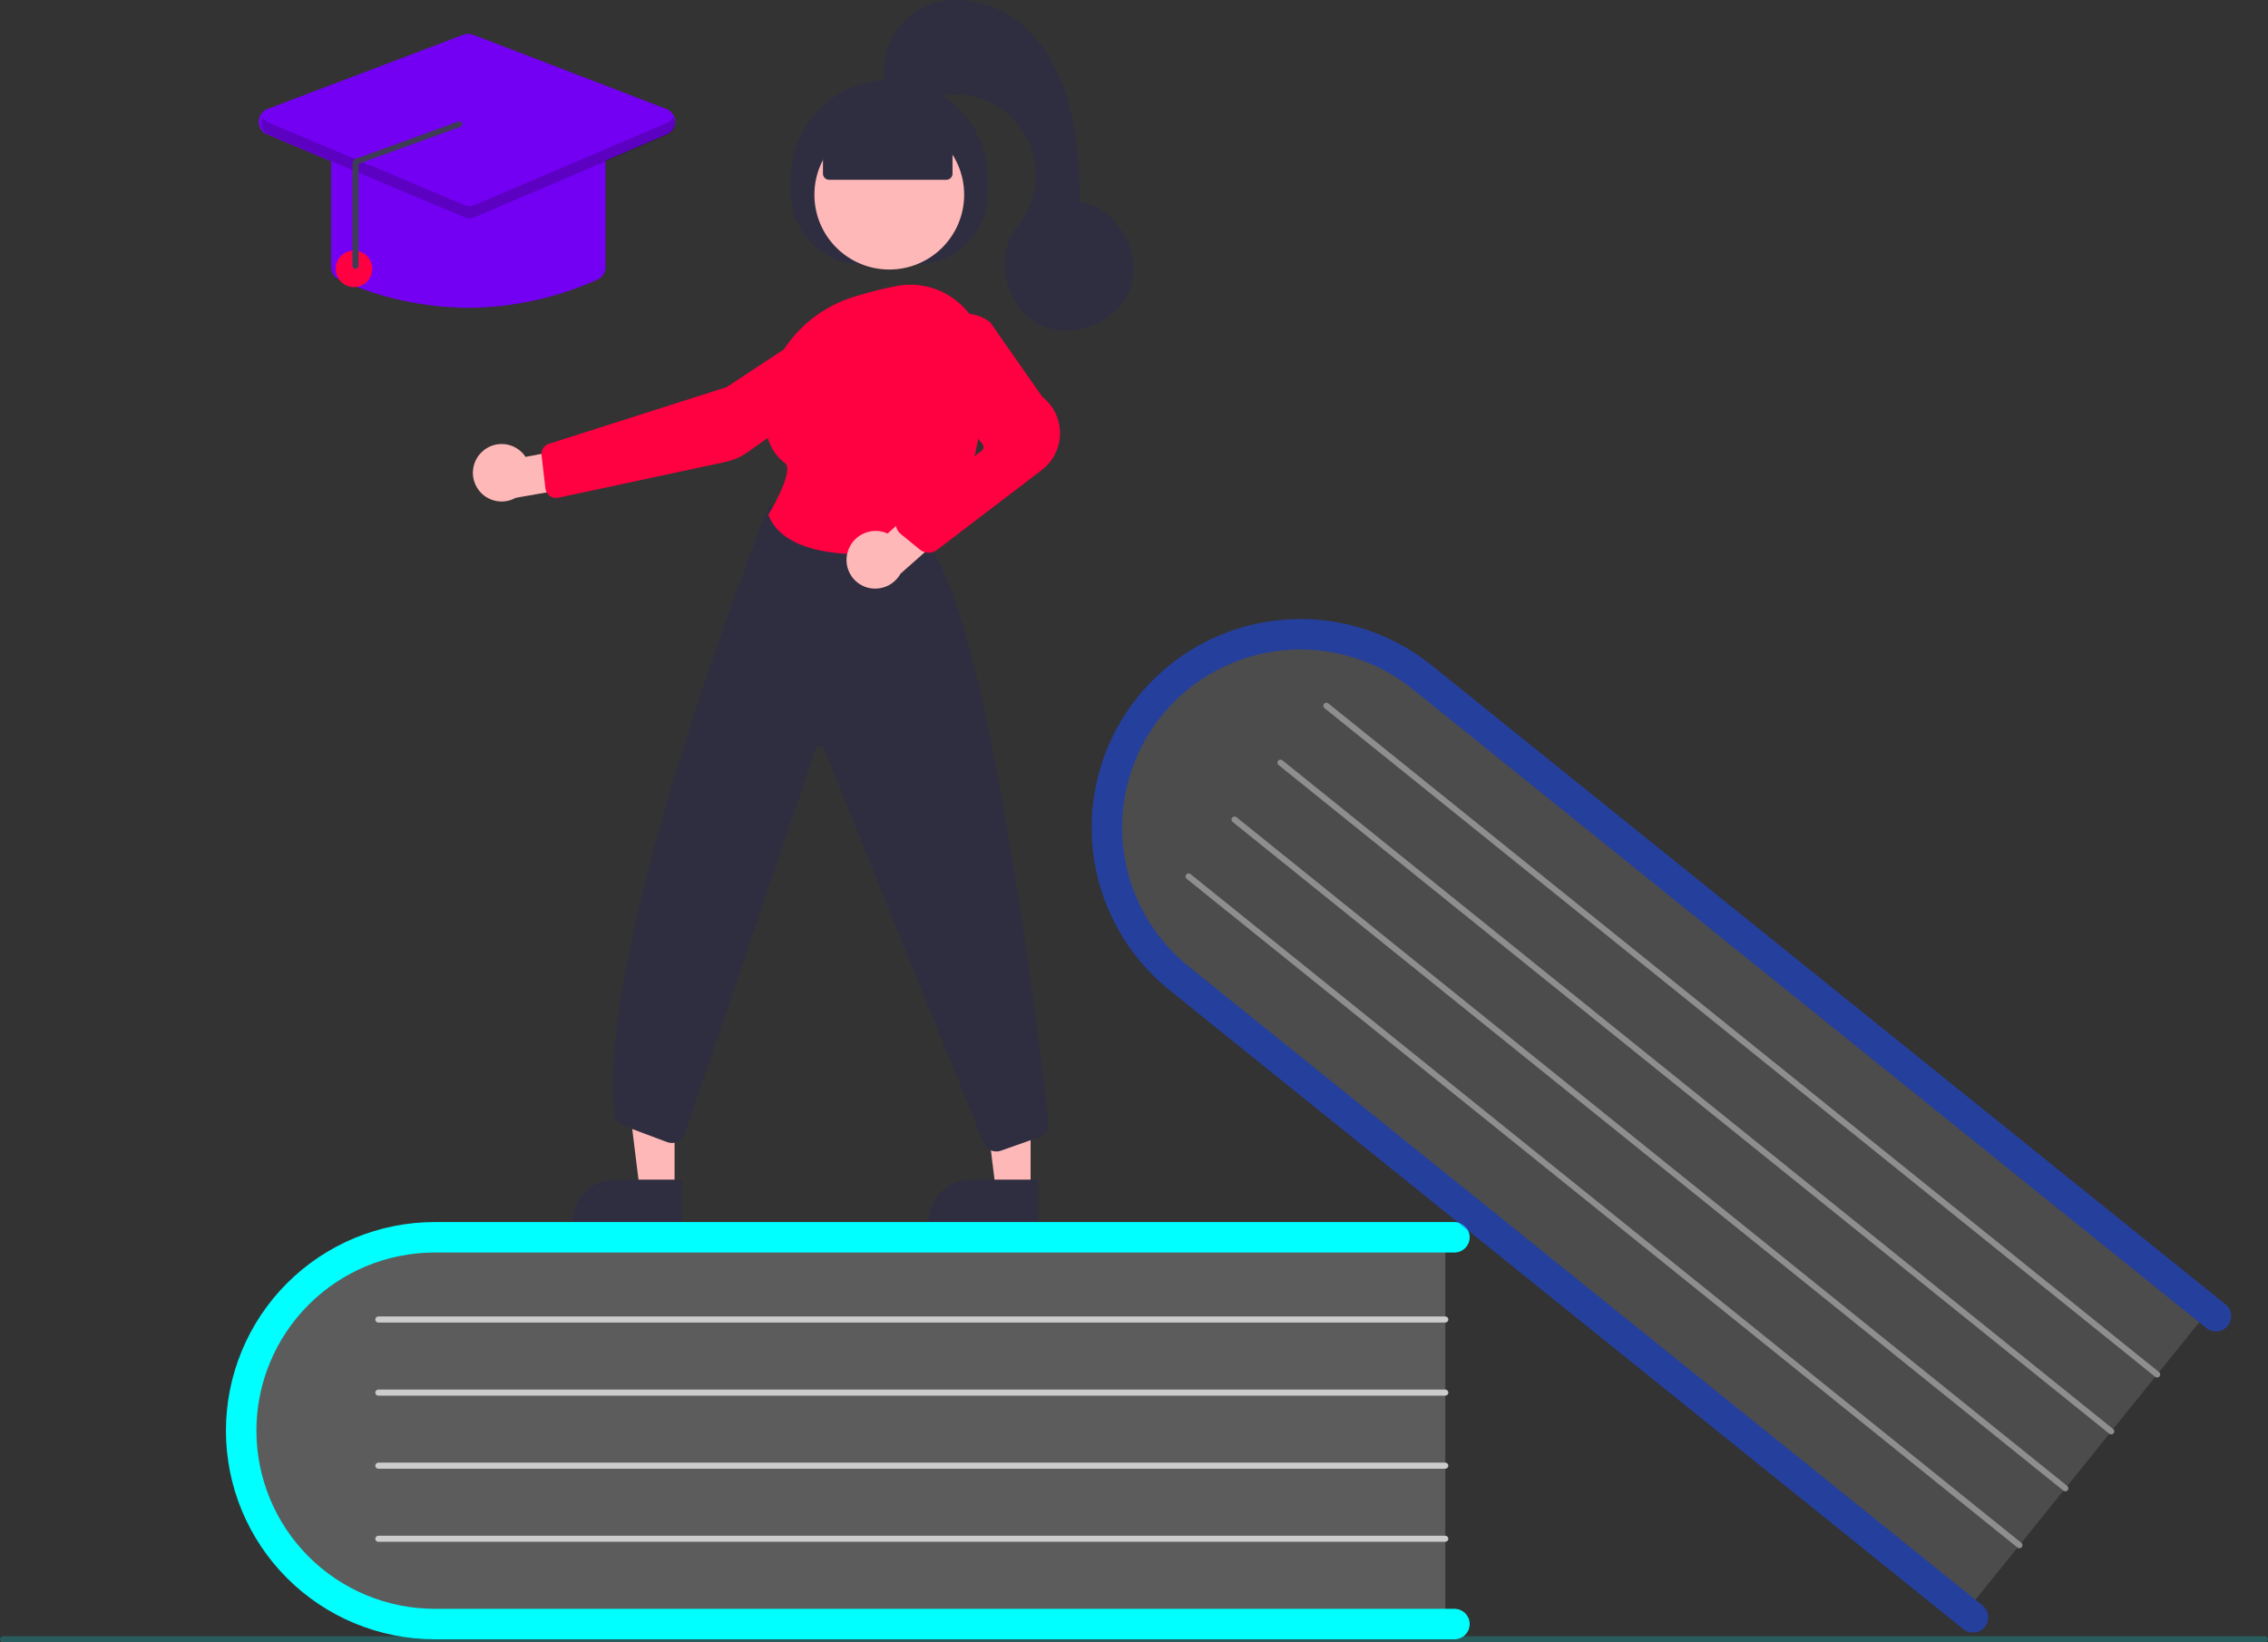 <svg width="725" height="525" viewBox="0 0 725 525" fill="none" xmlns="http://www.w3.org/2000/svg">
<rect x="0" y="0" width="725" height="525" fill="#333333" stroke="none"/>
<path opacity="0.2" d="M462.007 393.576V520.132H144.625C108.464 520.132 79.043 491.745 79.043 456.854C79.043 421.964 108.464 393.576 144.625 393.576H462.007Z" fill="white"/>
<path d="M469.802 519.159C469.802 520.45 469.288 521.687 468.375 522.6C467.461 523.513 466.222 524.026 464.93 524.026H138.972C121.269 524.026 104.291 517.001 91.772 504.495C79.254 491.989 72.222 475.027 72.222 457.341C72.222 439.655 79.254 422.693 91.772 410.187C104.291 397.681 121.269 390.656 138.972 390.656H464.93C466.222 390.656 467.462 391.168 468.375 392.081C469.289 392.994 469.802 394.232 469.802 395.523C469.802 396.814 469.289 398.052 468.375 398.965C467.462 399.878 466.222 400.391 464.93 400.391H138.972C123.853 400.391 109.354 406.391 98.663 417.071C87.972 427.751 81.966 442.237 81.966 457.341C81.966 472.445 87.972 486.931 98.663 497.611C109.354 508.291 123.853 514.291 138.972 514.291H464.93C466.222 514.292 467.461 514.805 468.375 515.717C469.288 516.63 469.802 517.868 469.802 519.159Z" fill="#00FFFF"/>
<path d="M462.007 422.781H120.945C120.686 422.781 120.438 422.679 120.256 422.496C120.073 422.314 119.97 422.066 119.97 421.808C119.97 421.55 120.073 421.302 120.256 421.12C120.438 420.937 120.686 420.834 120.945 420.834H462.007C462.265 420.834 462.513 420.937 462.696 421.12C462.878 421.302 462.981 421.55 462.981 421.808C462.981 422.066 462.878 422.314 462.696 422.496C462.513 422.679 462.265 422.781 462.007 422.781Z" fill="#CCCCCC"/>
<path d="M462.007 446.146H120.945C120.686 446.146 120.438 446.043 120.256 445.861C120.073 445.678 119.97 445.43 119.97 445.172C119.97 444.914 120.073 444.666 120.256 444.484C120.438 444.301 120.686 444.199 120.945 444.199H462.007C462.265 444.199 462.513 444.301 462.696 444.484C462.878 444.666 462.981 444.914 462.981 445.172C462.981 445.43 462.878 445.678 462.696 445.861C462.513 446.043 462.265 446.146 462.007 446.146Z" fill="#CCCCCC"/>
<path d="M462.007 469.51H120.945C120.686 469.51 120.438 469.407 120.256 469.225C120.073 469.042 119.97 468.795 119.97 468.536C119.97 468.278 120.073 468.031 120.256 467.848C120.438 467.666 120.686 467.563 120.945 467.563H462.007C462.265 467.563 462.513 467.666 462.696 467.848C462.878 468.031 462.981 468.278 462.981 468.536C462.981 468.795 462.878 469.042 462.696 469.225C462.513 469.407 462.265 469.51 462.007 469.51Z" fill="#CCCCCC"/>
<path d="M462.007 492.874H120.945C120.686 492.874 120.438 492.772 120.256 492.589C120.073 492.407 119.97 492.159 119.97 491.901C119.97 491.643 120.073 491.395 120.256 491.212C120.438 491.03 120.686 490.927 120.945 490.927H462.007C462.265 490.927 462.513 491.03 462.696 491.212C462.878 491.395 462.981 491.643 462.981 491.901C462.981 492.159 462.878 492.407 462.696 492.589C462.513 492.772 462.265 492.874 462.007 492.874Z" fill="#CCCCCC"/>
<g opacity="0.6">
<path opacity="0.2" d="M707.296 417.399L627.814 515.946L380.676 317.009C352.517 294.343 347.436 253.797 369.349 226.628C391.261 199.459 431.999 195.796 460.157 218.462L707.296 417.399Z" fill="white"/>
<path d="M634.496 520.074C633.685 521.079 632.507 521.721 631.223 521.859C629.938 521.997 628.651 521.62 627.645 520.81L373.828 316.497C360.043 305.401 351.234 289.288 349.341 271.703C347.447 254.119 352.624 236.503 363.731 222.731C374.839 208.959 390.967 200.16 408.569 198.268C426.171 196.376 443.804 201.548 457.589 212.644L711.406 416.957C711.905 417.358 712.32 417.853 712.627 418.414C712.934 418.975 713.127 419.591 713.196 420.227C713.264 420.863 713.207 421.506 713.027 422.119C712.846 422.733 712.547 423.305 712.145 423.803C711.744 424.301 711.248 424.715 710.686 425.021C710.124 425.328 709.508 425.521 708.871 425.589C708.235 425.657 707.591 425.599 706.977 425.419C706.363 425.238 705.79 424.939 705.292 424.538L451.475 220.225C445.647 215.529 438.949 212.026 431.764 209.917C424.58 207.808 417.05 207.133 409.605 207.932C402.16 208.731 394.945 210.987 388.373 214.572C381.801 218.157 376 223 371.302 228.825C366.604 234.65 363.1 241.343 360.992 248.521C358.883 255.699 358.211 263.222 359.013 270.659C359.816 278.097 362.077 285.304 365.668 291.868C369.259 298.432 374.109 304.226 379.942 308.917L633.759 513.23C634.764 514.04 635.407 515.216 635.545 516.499C635.683 517.783 635.306 519.068 634.496 520.074Z" fill="#1C47E5"/>
<path d="M688.954 440.14L423.376 226.36C423.276 226.28 423.193 226.181 423.132 226.069C423.07 225.957 423.032 225.833 423.018 225.706C423.004 225.579 423.016 225.451 423.052 225.328C423.088 225.205 423.148 225.091 423.228 224.991C423.308 224.892 423.408 224.809 423.52 224.748C423.632 224.686 423.755 224.648 423.883 224.634C424.01 224.621 424.139 224.632 424.261 224.668C424.384 224.704 424.499 224.764 424.598 224.844L690.176 438.624C690.276 438.704 690.359 438.803 690.421 438.916C690.482 439.028 690.521 439.151 690.535 439.278C690.549 439.406 690.537 439.534 690.501 439.657C690.465 439.78 690.405 439.894 690.325 439.994C690.244 440.094 690.145 440.176 690.033 440.238C689.92 440.299 689.797 440.337 689.67 440.351C689.542 440.365 689.414 440.353 689.291 440.317C689.168 440.281 689.053 440.221 688.954 440.14V440.14Z" fill="#CCCCCC"/>
<path d="M674.28 458.334L408.702 244.554C408.501 244.391 408.373 244.156 408.345 243.9C408.318 243.643 408.394 243.386 408.556 243.185C408.718 242.985 408.953 242.856 409.21 242.828C409.466 242.801 409.723 242.876 409.925 243.037L675.503 456.817C675.603 456.898 675.686 456.997 675.747 457.109C675.809 457.221 675.847 457.344 675.861 457.472C675.875 457.599 675.864 457.727 675.828 457.85C675.792 457.973 675.732 458.088 675.651 458.187C675.571 458.287 675.472 458.37 675.359 458.431C675.247 458.492 675.123 458.531 674.996 458.544C674.869 458.558 674.74 458.546 674.617 458.51C674.494 458.474 674.38 458.414 674.28 458.334Z" fill="#CCCCCC"/>
<path d="M659.606 476.527L394.028 262.747C393.827 262.585 393.699 262.35 393.671 262.093C393.643 261.836 393.719 261.579 393.881 261.378C394.043 261.177 394.279 261.049 394.536 261.021C394.793 260.993 395.05 261.069 395.251 261.231L660.829 475.011C660.929 475.091 661.012 475.19 661.073 475.302C661.134 475.415 661.173 475.538 661.187 475.665C661.2 475.792 661.189 475.921 661.153 476.043C661.117 476.166 661.057 476.28 660.977 476.38C660.896 476.479 660.797 476.562 660.685 476.623C660.573 476.685 660.449 476.723 660.322 476.737C660.195 476.751 660.066 476.739 659.943 476.703C659.821 476.667 659.706 476.607 659.606 476.527V476.527Z" fill="#CCCCCC"/>
<path d="M644.933 494.72L379.355 280.94C379.255 280.86 379.172 280.761 379.111 280.649C379.05 280.537 379.011 280.413 378.997 280.286C378.984 280.159 378.995 280.031 379.031 279.908C379.067 279.785 379.127 279.671 379.207 279.571C379.288 279.472 379.387 279.389 379.499 279.328C379.611 279.267 379.735 279.228 379.862 279.214C379.989 279.201 380.118 279.212 380.241 279.248C380.363 279.284 380.478 279.344 380.578 279.424L646.156 493.204C646.255 493.284 646.339 493.383 646.4 493.496C646.461 493.608 646.5 493.731 646.514 493.858C646.528 493.985 646.516 494.114 646.48 494.237C646.444 494.36 646.384 494.474 646.304 494.574C646.224 494.673 646.124 494.756 646.012 494.818C645.9 494.879 645.776 494.917 645.649 494.931C645.522 494.945 645.393 494.933 645.27 494.897C645.147 494.861 645.033 494.801 644.933 494.72Z" fill="#CCCCCC"/>
</g>
<path opacity="0.2" d="M724.026 525H0.974C0.716 525 0.468 524.897 0.285 524.715C0.103 524.532 0 524.284 0 524.026C0 523.768 0.103 523.52 0.285 523.338C0.468 523.155 0.716 523.053 0.974 523.053H724.026C724.284 523.053 724.532 523.155 724.715 523.338C724.897 523.52 725 523.768 725 524.026C725 524.284 724.897 524.532 724.715 524.715C724.532 524.897 724.284 525 724.026 525Z" fill="#00FFFF"/>
<path d="M329.447 380.274L318.307 380.273L313.009 337.345L329.451 337.347L329.447 380.274Z" fill="#FFB8B8"/>
<path d="M310.349 377.093H331.834V390.607H296.822C296.822 388.833 297.172 387.075 297.852 385.436C298.532 383.796 299.528 382.306 300.784 381.051C302.04 379.797 303.531 378.801 305.173 378.122C306.814 377.443 308.573 377.093 310.349 377.093Z" fill="#2F2E41"/>
<path d="M215.635 380.274L204.495 380.273L199.197 337.345L215.639 337.347L215.635 380.274Z" fill="#FFB8B8"/>
<path d="M196.537 377.093H218.022V390.607H183.01C183.01 388.833 183.36 387.075 184.039 385.436C184.719 383.796 185.716 382.306 186.972 381.051C188.228 379.797 189.719 378.801 191.36 378.122C193.002 377.443 194.761 377.093 196.537 377.093Z" fill="#2F2E41"/>
<path d="M252.845 61.85V56.982C252.845 48.656 256.156 40.67 262.049 34.782C267.943 28.894 275.936 25.587 284.271 25.587H284.271C292.606 25.587 300.599 28.894 306.493 34.782C312.387 40.67 315.698 48.656 315.698 56.982V61.85C315.698 67.853 313.311 73.61 309.062 77.855C304.813 82.099 299.05 84.484 293.041 84.484H275.501C272.526 84.484 269.58 83.899 266.831 82.761C264.082 81.624 261.584 79.957 259.481 77.855C257.377 75.753 255.708 73.258 254.569 70.512C253.431 67.766 252.845 64.822 252.845 61.85Z" fill="#2F2E41"/>
<path d="M284.271 86.159C297.489 86.159 308.205 75.454 308.205 62.248C308.205 49.043 297.489 38.338 284.271 38.338C271.053 38.338 260.337 49.043 260.337 62.248C260.337 75.454 271.053 86.159 284.271 86.159Z" fill="#FFB8B8"/>
<path d="M154.087 144.425C155.058 143.509 156.218 142.817 157.486 142.397C158.754 141.978 160.099 141.841 161.426 141.996C162.753 142.152 164.029 142.597 165.165 143.298C166.301 144 167.27 144.942 168.002 146.058L188.519 142.181L193.918 154.063L164.868 159.131C162.909 160.236 160.613 160.585 158.415 160.111C156.216 159.638 154.268 158.375 152.939 156.562C151.61 154.75 150.993 152.513 151.204 150.276C151.416 148.039 152.441 145.957 154.087 144.425V144.425Z" fill="#FFB8B8"/>
<path d="M265.88 101.623L232.236 123.765L175.466 141.875C174.713 142.117 174.068 142.612 173.639 143.275C173.21 143.939 173.025 144.73 173.115 145.515L174.354 156.171C174.409 156.643 174.562 157.098 174.803 157.507C175.044 157.916 175.368 158.27 175.754 158.547C176.141 158.824 176.581 159.017 177.046 159.114C177.511 159.21 177.992 159.209 178.456 159.11L231.886 147.668C234.472 147.118 236.917 146.042 239.069 144.509L276.866 117.643C278.237 116.664 279.33 115.347 280.04 113.821C280.75 112.294 281.053 110.61 280.919 108.933C280.78 107.252 280.206 105.637 279.253 104.246C278.3 102.855 277.001 101.736 275.484 100.998C273.966 100.26 272.283 99.93 270.599 100.04C268.915 100.149 267.289 100.695 265.88 101.623Z" fill="#FF0041"/>
<path d="M318.506 368.092C317.651 368.093 316.815 367.844 316.099 367.377C315.383 366.91 314.818 366.245 314.474 365.463L263.403 239.392C263.284 239.119 263.083 238.889 262.829 238.732C262.575 238.576 262.279 238.501 261.981 238.518C261.683 238.535 261.397 238.642 261.162 238.826C260.927 239.01 260.754 239.261 260.666 239.546L219 362.28C218.824 362.852 218.533 363.381 218.144 363.835C217.756 364.29 217.279 364.661 216.742 364.924C216.205 365.188 215.62 365.339 215.023 365.368C214.425 365.398 213.828 365.305 213.268 365.095L199.296 359.86C198.538 359.579 197.872 359.093 197.374 358.456C196.875 357.819 196.564 357.057 196.473 356.254C190.187 301.55 245.001 163.47 245.556 162.082L245.709 161.698L295.677 172.74L295.781 172.853C315.716 194.58 332.102 331.615 335.185 358.865C335.3 359.849 335.076 360.843 334.549 361.683C334.023 362.523 333.226 363.159 332.29 363.486L319.957 367.843C319.491 368.008 319 368.092 318.506 368.092Z" fill="#2F2E41"/>
<path d="M275.454 177.184C263.348 177.184 249.851 174.773 245.696 164.82L245.6 164.591L245.73 164.379C249.009 159.004 253.343 149.835 251.013 148.114C246.424 144.724 244.198 139.147 244.395 131.539C244.825 115.023 256.089 100.359 272.427 95.05C276.987 93.592 281.628 92.398 286.326 91.475C289.75 90.784 293.286 90.86 296.678 91.697C300.07 92.534 303.234 94.111 305.944 96.314C308.688 98.533 310.905 101.331 312.438 104.507C313.97 107.683 314.78 111.159 314.808 114.685C314.979 132.336 312.259 156.919 298.327 173.797C297.674 174.58 296.766 175.108 295.762 175.288C289.059 176.499 282.265 177.133 275.454 177.184Z" fill="#FF0041"/>
<path d="M270.95 176.523C271.609 174.162 273.174 172.156 275.305 170.942C277.436 169.727 279.961 169.401 282.331 170.036C282.814 170.171 283.286 170.345 283.741 170.558L299.32 156.394L310.154 163.686L287.876 183.381C286.87 185.193 285.286 186.617 283.377 187.426C281.468 188.235 279.342 188.383 277.339 187.846C276.172 187.527 275.08 186.98 274.126 186.237C273.172 185.494 272.375 184.569 271.781 183.516C271.187 182.463 270.807 181.303 270.665 180.103C270.522 178.902 270.619 177.686 270.95 176.523Z" fill="#FFB8B8"/>
<path d="M296.852 176.703C295.842 176.704 294.862 176.354 294.08 175.715L287.936 170.699C287.424 170.281 287.013 169.753 286.734 169.154C286.456 168.555 286.316 167.9 286.326 167.24C286.337 166.579 286.496 165.929 286.794 165.339C287.091 164.749 287.518 164.233 288.042 163.831L313.809 144.089C314.114 143.853 314.315 143.507 314.366 143.126C314.418 142.744 314.317 142.357 314.085 142.049L298.182 121.045C296.334 118.613 295.407 115.606 295.565 112.556C295.724 109.507 296.957 106.612 299.046 104.384C301.247 102.009 304.261 100.548 307.49 100.29C310.719 100.032 313.927 100.996 316.477 102.991L316.578 103.097L333.185 126.853C334.98 128.26 336.426 130.062 337.41 132.119C338.393 134.176 338.887 136.433 338.853 138.712C338.819 140.992 338.258 143.233 337.214 145.26C336.17 147.287 334.671 149.045 332.834 150.398L299.463 175.844C298.707 176.402 297.792 176.703 296.852 176.703Z" fill="#FF0041"/>
<path d="M263.071 55.522V43.659L284.271 34.411L304.486 43.659V55.522C304.486 56.039 304.28 56.534 303.915 56.899C303.549 57.264 303.054 57.469 302.537 57.469H265.02C264.503 57.469 264.007 57.264 263.642 56.899C263.276 56.534 263.071 56.039 263.071 55.522Z" fill="#2F2E41"/>
<path d="M283.298 27.16C280.181 17.193 286.727 5.77 296.405 1.825C306.083 -2.12 317.661 0.638 325.828 7.156C333.994 13.674 339.06 23.437 341.745 33.529C344.43 43.621 344.939 54.145 345.435 64.576C357.325 66.758 365.414 80.847 361.295 92.202C357.176 103.557 341.93 109.199 331.401 103.264C320.871 97.329 317.822 81.375 325.421 71.981C329.017 67.537 331.025 62.02 331.129 56.306C331.232 50.592 329.424 45.007 325.991 40.436C322.559 35.864 317.697 32.567 312.177 31.067C306.658 29.568 300.794 29.95 295.517 32.155C289.657 34.604 282.304 28.242 283.298 27.16Z" fill="#2F2E41"/>
<path d="M149.691 98.405C135.455 98.311 121.397 95.236 108.425 89.376C107.652 89.032 106.997 88.471 106.538 87.762C106.079 87.052 105.837 86.225 105.84 85.38V49.927C105.842 48.766 106.304 47.652 107.126 46.831C107.948 46.01 109.063 45.548 110.225 45.546H189.157C190.319 45.548 191.434 46.01 192.256 46.831C193.078 47.652 193.541 48.766 193.542 49.927V85.38C193.546 86.225 193.303 87.052 192.844 87.762C192.385 88.471 191.73 89.032 190.958 89.376C177.986 95.236 163.927 98.311 149.691 98.405Z" fill="#7300F3"/>
<path d="M149.68 69.684C149.095 69.684 148.516 69.568 147.976 69.341L85.385 42.96C84.578 42.62 83.891 42.046 83.413 41.312C82.936 40.578 82.689 39.718 82.705 38.843C82.721 37.968 82.999 37.118 83.503 36.403C84.008 35.687 84.715 35.138 85.534 34.828L148.126 11.106C149.135 10.722 150.249 10.724 151.256 11.112L213.009 34.835C213.824 35.148 214.526 35.696 215.027 36.41C215.528 37.124 215.804 37.971 215.82 38.843C215.836 39.714 215.591 40.571 215.118 41.303C214.644 42.035 213.962 42.609 213.16 42.952L151.405 69.333C150.86 69.565 150.273 69.684 149.68 69.684Z" fill="#7300F3"/>
<path d="M113.149 91.788C116.378 91.788 118.996 89.173 118.996 85.947C118.996 82.721 116.378 80.106 113.149 80.106C109.92 80.106 107.302 82.721 107.302 85.947C107.302 89.173 109.92 91.788 113.149 91.788Z" fill="#FF0041"/>
<path opacity="0.2" d="M213.373 39.207L151.618 65.588C151.137 65.794 150.619 65.901 150.095 65.902C149.571 65.903 149.053 65.799 148.57 65.596L85.979 39.215C85.193 38.891 84.537 38.316 84.115 37.578C83.839 38.056 83.668 38.588 83.613 39.137C83.559 39.686 83.621 40.241 83.798 40.764C83.974 41.287 84.26 41.766 84.636 42.171C85.012 42.575 85.47 42.895 85.979 43.109L148.57 69.49C149.053 69.693 149.571 69.797 150.095 69.796C150.619 69.795 151.137 69.688 151.618 69.482L213.373 43.101C213.879 42.885 214.334 42.564 214.708 42.16C215.081 41.755 215.365 41.276 215.539 40.754C215.713 40.232 215.775 39.679 215.72 39.132C215.665 38.584 215.494 38.055 215.219 37.578C214.8 38.309 214.151 38.882 213.373 39.207Z" fill="black"/>
<path d="M113.64 85.924C113.899 85.924 114.147 85.822 114.329 85.639C114.512 85.457 114.615 85.209 114.615 84.951V52.376L146.754 40.679C147.012 40.683 147.261 40.584 147.447 40.404C147.632 40.224 147.739 39.978 147.743 39.72C147.746 39.462 147.647 39.213 147.467 39.027C147.287 38.842 147.041 38.736 146.783 38.732L114.644 50.429C114.385 50.423 114.128 50.469 113.888 50.566C113.648 50.662 113.43 50.806 113.247 50.989C113.062 51.169 112.916 51.385 112.816 51.623C112.716 51.862 112.665 52.117 112.666 52.376V84.951C112.666 85.209 112.768 85.457 112.951 85.639C113.134 85.822 113.382 85.924 113.64 85.924Z" fill="#3F3D56"/>
</svg>
